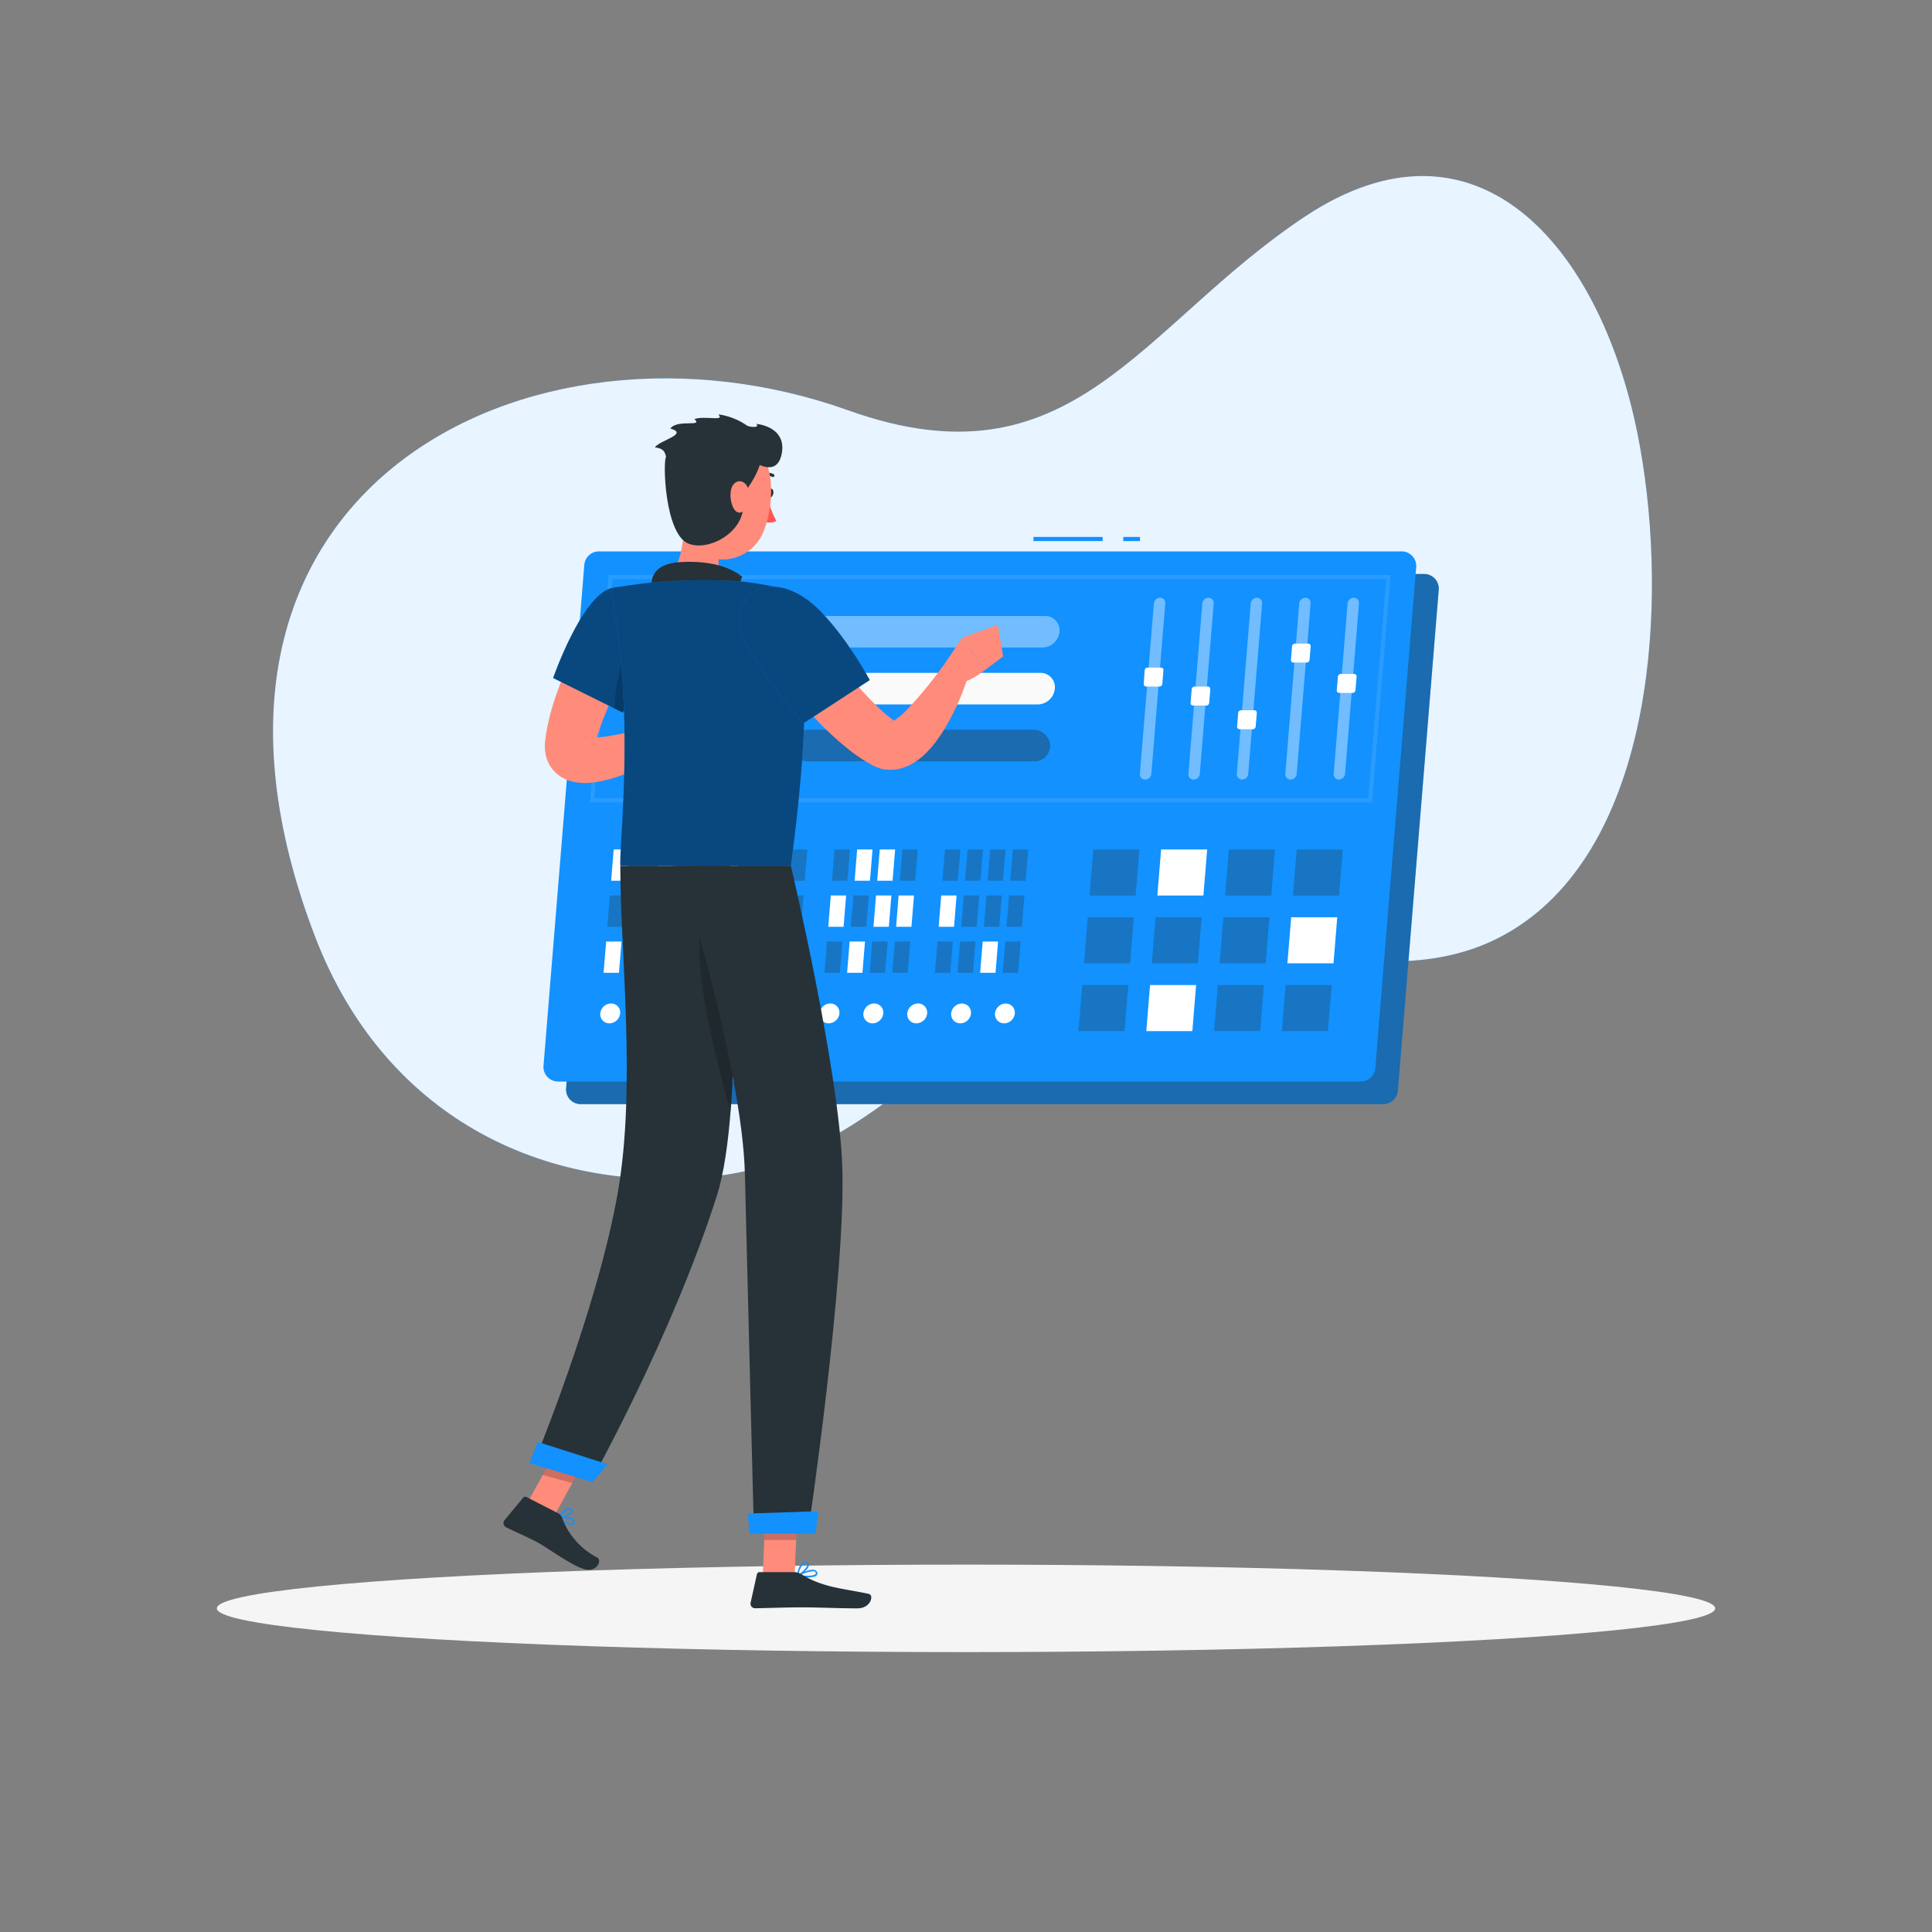 <svg xmlns="http://www.w3.org/2000/svg" viewBox="0 0 500 500"><rect x="0" y="0" width="500" height="500" fill="#808080" stroke="none"/><g id="freepik--background-simple--inject-3"><path d="M219.45,106.17C137.32,76.81,37.2,126.66,81.55,242.42,99.28,288.7,140.29,309,184.11,304.51c41.1-4.2,61.63-40.23,98.27-55,38.34-15.44,79.63,14.34,114-12.23,32.88-25.43,35.22-86.23,27.38-125.16C413.91,63.32,382,26.73,337.79,56,294.93,84.42,277.63,127,219.45,106.17Z" style="fill:#1291FF"></path><path d="M219.45,106.17C137.32,76.81,37.2,126.66,81.55,242.42,99.28,288.7,140.29,309,184.11,304.51c41.1-4.2,61.63-40.23,98.27-55,38.34-15.44,79.63,14.34,114-12.23,32.88-25.43,35.22-86.23,27.38-125.16C413.91,63.32,382,26.73,337.79,56,294.93,84.42,277.63,127,219.45,106.17Z" style="fill:#fff;opacity:0.9"></path></g><g id="freepik--Shadow--inject-3"><ellipse id="freepik--path--inject-3" cx="250" cy="416.24" rx="193.89" ry="11.32" style="fill:#f5f5f5"></ellipse></g><g id="freepik--control-panel--inject-3"><path d="M368.59,148.55H160.86a3.78,3.78,0,0,0-3.78,3.47L146.51,281.66a3.78,3.78,0,0,0,3.77,4.09H358a3.78,3.78,0,0,0,3.77-3.48l10.57-129.63A3.78,3.78,0,0,0,368.59,148.55Z" style="fill:#1291FF"></path><path d="M368.59,148.55H160.86a3.78,3.78,0,0,0-3.78,3.47L146.51,281.66a3.78,3.78,0,0,0,3.77,4.09H358a3.78,3.78,0,0,0,3.77-3.48l10.57-129.63A3.78,3.78,0,0,0,368.59,148.55Z" style="fill:#263238;opacity:0.4"></path><rect x="290.71" y="138.96" width="4.31" height="1.07" style="fill:#1291FF"></rect><rect x="267.46" y="138.96" width="17.91" height="1.07" style="fill:#1291FF"></rect><path d="M362.74,142.7H155a3.8,3.8,0,0,0-3.78,3.48L140.66,275.81a3.78,3.78,0,0,0,3.77,4.09H352.17a3.78,3.78,0,0,0,3.77-3.48l10.57-129.63A3.78,3.78,0,0,0,362.74,142.7Z" style="fill:#1291FF"></path><path d="M355.09,207.66H152.67l4.81-58.87H359.89Zm-201.26-1.07H354.11l4.63-56.73H158.46Z" style="fill:#fff;opacity:0.1"></path><path d="M346.51,201.75h0a1.62,1.62,0,0,0,1.59-1.47l3.6-44.11a1.33,1.33,0,0,0-1.35-1.47h0a1.63,1.63,0,0,0-1.6,1.47l-3.59,44.11A1.33,1.33,0,0,0,346.51,201.75Z" style="fill:#fff;opacity:0.4"></path><path d="M346.63,179.33h3.42a.77.77,0,0,0,.75-.7l.29-3.52a.64.64,0,0,0-.64-.7H347a.78.78,0,0,0-.75.7l-.29,3.52A.63.63,0,0,0,346.63,179.33Z" style="fill:#fff"></path><path d="M334,201.75h0a1.63,1.63,0,0,0,1.59-1.47l3.6-44.11a1.33,1.33,0,0,0-1.35-1.47h0a1.63,1.63,0,0,0-1.6,1.47l-3.6,44.11A1.34,1.34,0,0,0,334,201.75Z" style="fill:#fff;opacity:0.4"></path><path d="M334.74,171.47h3.41a.77.77,0,0,0,.76-.7l.29-3.51a.64.64,0,0,0-.64-.7h-3.42a.78.78,0,0,0-.76.7l-.28,3.51A.63.63,0,0,0,334.74,171.47Z" style="fill:#fff"></path><path d="M321.44,201.75h0a1.63,1.63,0,0,0,1.6-1.47l3.6-44.11a1.34,1.34,0,0,0-1.36-1.47h0a1.63,1.63,0,0,0-1.59,1.47l-3.6,44.11A1.33,1.33,0,0,0,321.44,201.75Z" style="fill:#fff;opacity:0.4"></path><path d="M320.8,188.73h3.41a.78.78,0,0,0,.76-.7l.29-3.52a.64.64,0,0,0-.65-.7H321.2a.78.78,0,0,0-.76.7l-.28,3.52A.64.64,0,0,0,320.8,188.73Z" style="fill:#fff"></path><path d="M308.91,201.75h0a1.63,1.63,0,0,0,1.6-1.47l3.59-44.11a1.33,1.33,0,0,0-1.35-1.47h0a1.62,1.62,0,0,0-1.59,1.47l-3.6,44.11A1.33,1.33,0,0,0,308.91,201.75Z" style="fill:#fff;opacity:0.4"></path><path d="M308.77,182.6h3.41a.77.77,0,0,0,.76-.7l.29-3.52a.64.64,0,0,0-.65-.7h-3.41a.78.78,0,0,0-.76.7l-.29,3.52A.64.64,0,0,0,308.77,182.6Z" style="fill:#fff"></path><path d="M296.38,201.75h0a1.62,1.62,0,0,0,1.59-1.47l3.6-44.11a1.33,1.33,0,0,0-1.35-1.47h0a1.63,1.63,0,0,0-1.6,1.47L295,200.28A1.33,1.33,0,0,0,296.38,201.75Z" style="fill:#fff;opacity:0.4"></path><path d="M296.64,177.68h3.41a.77.77,0,0,0,.76-.7l.28-3.51a.63.63,0,0,0-.64-.7H297a.77.77,0,0,0-.76.7L296,177A.64.64,0,0,0,296.64,177.68Z" style="fill:#fff"></path><path d="M181.27,167.58h88.51a4.53,4.53,0,0,0,4.42-4.09h0a3.71,3.71,0,0,0-3.76-4.08h-88.5a4.52,4.52,0,0,0-4.42,4.08h0A3.72,3.72,0,0,0,181.27,167.58Z" style="fill:#fff;opacity:0.4"></path><path d="M166,182.31H268.57a4.51,4.51,0,0,0,4.42-4.08h0a3.7,3.7,0,0,0-3.75-4.09H166.63a4.51,4.51,0,0,0-4.42,4.09h0A3.71,3.71,0,0,0,166,182.31Z" style="fill:#fafafa"></path><rect x="204.83" y="188.87" width="66.96" height="8.17" rx="4.09" style="fill:#263238;opacity:0.4"></rect><polygon points="334.61 231.76 346.54 231.76 347.51 219.84 335.59 219.84 334.61 231.76" style="fill:#263238;opacity:0.3"></polygon><polygon points="317.07 231.76 328.99 231.76 329.96 219.84 318.04 219.84 317.07 231.76" style="fill:#263238;opacity:0.3"></polygon><polygon points="299.52 231.76 311.44 231.76 312.42 219.84 300.49 219.84 299.52 231.76" style="fill:#fff"></polygon><polygon points="281.98 231.76 293.9 231.76 294.87 219.84 282.95 219.84 281.98 231.76" style="fill:#263238;opacity:0.3"></polygon><polygon points="333.18 249.31 345.11 249.31 346.08 237.39 334.16 237.39 333.18 249.31" style="fill:#fff"></polygon><polygon points="315.64 249.31 327.56 249.31 328.53 237.39 316.61 237.39 315.64 249.31" style="fill:#263238;opacity:0.3"></polygon><polygon points="298.09 249.31 310.01 249.31 310.98 237.39 299.06 237.39 298.09 249.31" style="fill:#263238;opacity:0.3"></polygon><polygon points="280.54 249.31 292.47 249.31 293.44 237.39 281.52 237.39 280.54 249.31" style="fill:#263238;opacity:0.3"></polygon><polygon points="331.75 266.85 343.67 266.85 344.65 254.93 332.72 254.93 331.75 266.85" style="fill:#263238;opacity:0.3"></polygon><polygon points="314.21 266.85 326.13 266.85 327.1 254.93 315.18 254.93 314.21 266.85" style="fill:#263238;opacity:0.3"></polygon><polygon points="296.66 266.85 308.58 266.85 309.55 254.93 297.63 254.93 296.66 266.85" style="fill:#fff"></polygon><polygon points="279.11 266.85 291.03 266.85 292.01 254.93 280.08 254.93 279.11 266.85" style="fill:#263238;opacity:0.3"></polygon><polygon points="246.59 243.67 242.62 243.67 241.96 251.76 245.93 251.76 246.59 243.67" style="fill:#263238;opacity:0.3"></polygon><polygon points="252.45 243.67 248.47 243.67 247.81 251.76 251.79 251.76 252.45 243.67" style="fill:#263238;opacity:0.3"></polygon><polygon points="258.3 243.67 254.32 243.67 253.66 251.76 257.64 251.76 258.3 243.67" style="fill:#fff"></polygon><polygon points="264.15 243.67 260.18 243.67 259.51 251.76 263.49 251.76 264.15 243.67" style="fill:#263238;opacity:0.3"></polygon><polygon points="247.56 231.75 243.59 231.75 242.93 239.85 246.91 239.85 247.56 231.75" style="fill:#fff"></polygon><polygon points="253.42 231.75 249.44 231.75 248.78 239.85 252.76 239.85 253.42 231.75" style="fill:#263238;opacity:0.3"></polygon><polygon points="259.27 231.75 255.29 231.75 254.63 239.85 258.61 239.85 259.27 231.75" style="fill:#263238;opacity:0.3"></polygon><polygon points="265.12 231.75 261.15 231.75 260.49 239.85 264.46 239.85 265.12 231.75" style="fill:#263238;opacity:0.3"></polygon><polygon points="248.54 219.84 244.56 219.84 243.9 227.94 247.88 227.94 248.54 219.84" style="fill:#263238;opacity:0.3"></polygon><polygon points="254.39 219.84 250.41 219.84 249.75 227.94 253.73 227.94 254.39 219.84" style="fill:#263238;opacity:0.3"></polygon><polygon points="260.24 219.84 256.27 219.84 255.61 227.94 259.58 227.94 260.24 219.84" style="fill:#263238;opacity:0.3"></polygon><polygon points="266.1 219.84 262.12 219.84 261.46 227.94 265.44 227.94 266.1 219.84" style="fill:#263238;opacity:0.3"></polygon><polygon points="218.01 243.67 214.03 243.67 213.38 251.76 217.35 251.76 218.01 243.67" style="fill:#263238;opacity:0.3"></polygon><polygon points="223.86 243.67 219.89 243.67 219.23 251.76 223.2 251.76 223.86 243.67" style="fill:#fff"></polygon><polygon points="229.72 243.67 225.74 243.67 225.08 251.76 229.06 251.76 229.72 243.67" style="fill:#263238;opacity:0.3"></polygon><polygon points="235.57 243.67 231.59 243.67 230.93 251.76 234.91 251.76 235.57 243.67" style="fill:#263238;opacity:0.3"></polygon><polygon points="218.98 231.75 215.01 231.75 214.35 239.85 218.32 239.85 218.98 231.75" style="fill:#fff"></polygon><polygon points="224.84 231.75 220.86 231.75 220.2 239.85 224.18 239.85 224.84 231.75" style="fill:#263238;opacity:0.3"></polygon><polygon points="230.69 231.75 226.71 231.75 226.05 239.85 230.03 239.85 230.69 231.75" style="fill:#fff"></polygon><polygon points="236.54 231.75 232.56 231.75 231.91 239.85 235.88 239.85 236.54 231.75" style="fill:#fff"></polygon><polygon points="219.96 219.84 215.98 219.84 215.32 227.94 219.29 227.94 219.96 219.84" style="fill:#263238;opacity:0.3"></polygon><polygon points="225.81 219.84 221.83 219.84 221.17 227.94 225.15 227.94 225.81 219.84" style="fill:#fff"></polygon><polygon points="231.66 219.84 227.68 219.84 227.02 227.94 231 227.94 231.66 219.84" style="fill:#fff"></polygon><polygon points="237.51 219.84 233.54 219.84 232.88 227.94 236.85 227.94 237.51 219.84" style="fill:#263238;opacity:0.3"></polygon><polygon points="189.43 243.67 185.45 243.67 184.79 251.76 188.77 251.76 189.43 243.67" style="fill:#fff"></polygon><polygon points="195.28 243.67 191.31 243.67 190.65 251.76 194.62 251.76 195.28 243.67" style="fill:#263238;opacity:0.3"></polygon><polygon points="201.14 243.67 197.16 243.67 196.5 251.76 200.47 251.76 201.14 243.67" style="fill:#fff"></polygon><polygon points="206.99 243.67 203.01 243.67 202.35 251.76 206.33 251.76 206.99 243.67" style="fill:#263238;opacity:0.3"></polygon><polygon points="190.4 231.75 186.43 231.75 185.76 239.85 189.74 239.85 190.4 231.75" style="fill:#fff"></polygon><polygon points="196.25 231.75 192.28 231.75 191.62 239.85 195.59 239.85 196.25 231.75" style="fill:#fff"></polygon><polygon points="202.11 231.75 198.13 231.75 197.47 239.85 201.45 239.85 202.11 231.75" style="fill:#263238;opacity:0.3"></polygon><polygon points="207.96 231.75 203.98 231.75 203.32 239.85 207.3 239.85 207.96 231.75" style="fill:#263238;opacity:0.3"></polygon><polygon points="191.37 219.84 187.4 219.84 186.74 227.94 190.71 227.94 191.37 219.84" style="fill:#fff"></polygon><polygon points="197.23 219.84 193.25 219.84 192.59 227.94 196.57 227.94 197.23 219.84" style="fill:#263238;opacity:0.3"></polygon><polygon points="203.08 219.84 199.1 219.84 198.44 227.94 202.42 227.94 203.08 219.84" style="fill:#263238;opacity:0.3"></polygon><polygon points="208.93 219.84 204.96 219.84 204.29 227.94 208.27 227.94 208.93 219.84" style="fill:#263238;opacity:0.3"></polygon><polygon points="160.85 243.67 156.87 243.67 156.21 251.76 160.19 251.76 160.85 243.67" style="fill:#fff"></polygon><polygon points="166.7 243.67 162.72 243.67 162.06 251.76 166.04 251.76 166.7 243.67" style="fill:#263238;opacity:0.3"></polygon><polygon points="172.55 243.67 168.58 243.67 167.92 251.76 171.89 251.76 172.55 243.67" style="fill:#fff"></polygon><polygon points="178.41 243.67 174.43 243.67 173.77 251.76 177.75 251.76 178.41 243.67" style="fill:#263238;opacity:0.3"></polygon><polygon points="161.82 231.75 157.84 231.75 157.18 239.85 161.16 239.85 161.82 231.75" style="fill:#263238;opacity:0.3"></polygon><polygon points="167.67 231.75 163.7 231.75 163.04 239.85 167.01 239.85 167.67 231.75" style="fill:#263238;opacity:0.3"></polygon><polygon points="173.53 231.75 169.55 231.75 168.89 239.85 172.87 239.85 173.53 231.75" style="fill:#fff"></polygon><polygon points="179.38 231.75 175.4 231.75 174.74 239.85 178.72 239.85 179.38 231.75" style="fill:#263238;opacity:0.3"></polygon><polygon points="162.79 219.84 158.82 219.84 158.16 227.94 162.13 227.94 162.79 219.84" style="fill:#fff"></polygon><polygon points="168.65 219.84 164.67 219.84 164.01 227.94 167.99 227.94 168.65 219.84" style="fill:#263238;opacity:0.3"></polygon><polygon points="174.5 219.84 170.52 219.84 169.86 227.94 173.84 227.94 174.5 219.84" style="fill:#fff"></polygon><polygon points="180.35 219.84 176.37 219.84 175.71 227.94 179.69 227.94 180.35 219.84" style="fill:#fff"></polygon><ellipse cx="260.07" cy="262.27" rx="2.67" ry="2.47" transform="translate(-109.17 253.18) rotate(-43.83)" style="fill:#fff"></ellipse><ellipse cx="248.72" cy="262.27" rx="2.67" ry="2.47" transform="translate(-112.33 245.32) rotate(-43.83)" style="fill:#fff"></ellipse><path d="M234.8,262.27a2.33,2.33,0,0,0,2.36,2.57,2.84,2.84,0,0,0,2.78-2.57,2.34,2.34,0,0,0-2.36-2.57A2.84,2.84,0,0,0,234.8,262.27Z" style="fill:#fff"></path><path d="M223.45,262.27a2.34,2.34,0,0,0,2.36,2.57,2.84,2.84,0,0,0,2.78-2.57,2.34,2.34,0,0,0-2.36-2.57A2.84,2.84,0,0,0,223.45,262.27Z" style="fill:#fff"></path><path d="M212.1,262.27a2.34,2.34,0,0,0,2.36,2.57,2.84,2.84,0,0,0,2.78-2.57,2.34,2.34,0,0,0-2.36-2.57A2.84,2.84,0,0,0,212.1,262.27Z" style="fill:#fff"></path><path d="M200.75,262.27a2.34,2.34,0,0,0,2.36,2.57,2.84,2.84,0,0,0,2.78-2.57,2.34,2.34,0,0,0-2.36-2.57A2.84,2.84,0,0,0,200.75,262.27Z" style="fill:#fff"></path><path d="M189.4,262.27a2.34,2.34,0,0,0,2.36,2.57,2.84,2.84,0,0,0,2.78-2.57,2.34,2.34,0,0,0-2.36-2.57A2.84,2.84,0,0,0,189.4,262.27Z" style="fill:#fff"></path><path d="M178.05,262.27a2.34,2.34,0,0,0,2.36,2.57,2.84,2.84,0,0,0,2.78-2.57,2.34,2.34,0,0,0-2.36-2.57A2.84,2.84,0,0,0,178.05,262.27Z" style="fill:#fff"></path><path d="M166.7,262.27a2.34,2.34,0,0,0,2.36,2.57,2.84,2.84,0,0,0,2.78-2.57,2.33,2.33,0,0,0-2.36-2.57A2.84,2.84,0,0,0,166.7,262.27Z" style="fill:#263238;opacity:0.3"></path><path d="M155.35,262.27a2.34,2.34,0,0,0,2.36,2.57,2.84,2.84,0,0,0,2.78-2.57,2.33,2.33,0,0,0-2.36-2.57A2.84,2.84,0,0,0,155.35,262.27Z" style="fill:#fff"></path></g><g id="freepik--Character--inject-3"><path d="M167.34,164.79c-.59.91-1.29,2.08-1.93,3.14s-1.31,2.18-1.94,3.29c-1.26,2.21-2.5,4.44-3.63,6.7a80.31,80.31,0,0,0-5.61,13.59l-.45,1.68-.06.21c0,.07,0,.16,0,.13s0,0,0,0a1.59,1.59,0,0,1,0-.17l-.06-.32a3.36,3.36,0,0,0-.16-.48,3.56,3.56,0,0,0-.28-.6,3.82,3.82,0,0,0-.91-1c-.67-.44-.89-.37-.83-.32a5.5,5.5,0,0,0,2.14.24,26.31,26.31,0,0,0,3.39-.29A151.69,151.69,0,0,0,172,187.31l2.87,6.38a70.13,70.13,0,0,1-7.41,4.14,63.76,63.76,0,0,1-8,3.3,39.52,39.52,0,0,1-4.57,1.17,19.23,19.23,0,0,1-2.66.31,14.49,14.49,0,0,1-3.26-.16,10,10,0,0,1-4.51-1.92,8.75,8.75,0,0,1-2.21-2.52,9.43,9.43,0,0,1-.7-1.52,11.27,11.27,0,0,1-.38-1.46l-.1-.7-.05-.63a11.6,11.6,0,0,1,0-1.18c0-.39.06-.69.1-1l.05-.36,0-.29.39-2.28a62.79,62.79,0,0,1,2.35-8.65,83,83,0,0,1,3.24-8.08c1.19-2.62,2.5-5.16,3.9-7.64.7-1.25,1.41-2.48,2.17-3.69s1.51-2.36,2.43-3.69Z" style="fill:#ff8b7b"></path><path d="M170.84,187.81l4.33-4.32,4.32,9.61s-4.08,2.27-7.72.62Z" style="fill:#ff8b7b"></path><polygon points="181.59 180.04 184.78 188.16 179.49 193.1 175.18 183.49 181.59 180.04" style="fill:#ff8b7b"></polygon><path d="M198.53,127.49c-.1.66.17,1.25.6,1.31s.86-.41,1-1.07-.17-1.25-.6-1.31S198.63,126.83,198.53,127.49Z" style="fill:#263238"></path><path d="M198.64,128.73a23.77,23.77,0,0,0,2.29,6.1,3.82,3.82,0,0,1-3.23.11Z" style="fill:#ff5652"></path><path d="M196.7,123.48a.37.37,0,0,0,.29,0,3.12,3.12,0,0,1,2.83-.08.39.39,0,1,0,.38-.68,3.84,3.84,0,0,0-3.56.07.39.39,0,0,0,.06.72Z" style="fill:#263238"></path><path d="M177,129.05c.42,6.14.21,17.26-4.48,20.73,0,0,.87,6.28,12,7.68,12.24,1.53,6.61-5.34,6.61-5.34-6.47-2.44-5.68-7.37-3.93-11.88Z" style="fill:#ff8b7b"></path><path d="M168.59,152.54a1.73,1.73,0,0,0,.06-.7c-.32-3.89,2.38-6,7.09-6.34,5-.37,12.06.17,16.4,3.83-1,1-.35,5-.35,5Z" style="fill:#263238"></path><path d="M148.23,394.57l.08,0a.81.81,0,0,0,.42-.83.92.92,0,0,0-.34-.68c-.95-.8-3.69-.45-3.8-.44a.19.19,0,0,0-.16.14.18.18,0,0,0,.06.2C145.13,393.48,147.25,394.91,148.23,394.57Zm-3.12-1.64c.93-.07,2.46-.08,3,.39a.59.59,0,0,1,.21.4c0,.37-.15.44-.2.47C147.61,394.44,146.11,393.68,145.11,392.93Z" style="fill:#1291FF"></path><path d="M146,392.68c1-.33,2-.9,2.15-1.48a.65.65,0,0,0-.32-.74,1.08,1.08,0,0,0-.86-.15c-1.21.25-2.47,2.29-2.52,2.37a.2.2,0,0,0,0,.2.2.2,0,0,0,.18.1A5.24,5.24,0,0,0,146,392.68Zm.92-1.95.13,0a.69.69,0,0,1,.56.1c.21.14.18.25.16.3-.16.53-1.71,1.27-2.76,1.46A5.07,5.07,0,0,1,146.92,390.73Z" style="fill:#1291FF"></path><path d="M209,408.24c1.06,0,2.08-.15,2.42-.62a.75.75,0,0,0,0-.86,1,1,0,0,0-.62-.45c-1.38-.38-4.26,1.26-4.38,1.33a.23.23,0,0,0-.1.21.22.22,0,0,0,.16.16A14.88,14.88,0,0,0,209,408.24Zm1.31-1.6a1.45,1.45,0,0,1,.37,0,.61.61,0,0,1,.39.28c.13.24.08.36,0,.43-.38.53-2.47.54-4,.33A8.71,8.71,0,0,1,210.27,406.64Z" style="fill:#1291FF"></path><path d="M206.47,408l.08,0c1-.44,3-2.23,2.81-3.16,0-.22-.19-.49-.73-.55a1.45,1.45,0,0,0-1.08.34c-1.05.86-1.27,3.08-1.28,3.18a.18.18,0,0,0,.08.17A.19.19,0,0,0,206.47,408Zm2-3.35h.12c.35,0,.37.18.38.22.09.56-1.25,2-2.27,2.57a4.58,4.58,0,0,1,1.09-2.54A1.05,1.05,0,0,1,208.48,404.66Z" style="fill:#1291FF"></path><polygon points="197.39 407.81 205.64 407.81 206.47 388.71 198.22 388.71 197.39 407.81" style="fill:#ff8b7b"></polygon><polygon points="135.71 390.39 143.35 392.49 153.15 374.58 145.5 372.48 135.71 390.39" style="fill:#ff8b7b"></polygon><path d="M144.5,391.66l-8.25-4.23a.72.72,0,0,0-.88.19l-4.79,5.78a1.21,1.21,0,0,0,.4,1.86c2.91,1.42,4.4,2,8,3.83,2.24,1.14,8.88,6.08,12.23,7s4.65-2.33,3.36-3a18.93,18.93,0,0,1-9.13-10.34A2,2,0,0,0,144.5,391.66Z" style="fill:#263238"></path><path d="M205.59,406.86h-9a.71.71,0,0,0-.7.56l-1.63,7.34a1.19,1.19,0,0,0,1.18,1.46c3.25-.05,7.95-.24,12-.24,4.77,0,8.9.26,14.5.26,3.39,0,4.33-3.43,2.91-3.74-6.46-1.41-11.73-1.56-17.3-5A3.88,3.88,0,0,0,205.59,406.86Z" style="fill:#263238"></path><path d="M170.14,166.33c-.86,2.21-1.81,4.37-2.76,6.4-1.65,3.51-3.28,6.57-4.48,8.68-1.06,1.91-1.75,3-1.75,3l-18-8.94s7.26-20.87,14.84-23.2C165.74,150,174,156.38,170.14,166.33Z" style="fill:#1291FF"></path><path d="M170.14,166.33c-.86,2.21-1.81,4.37-2.76,6.4-1.65,3.51-3.28,6.57-4.48,8.68-1.06,1.91-1.75,3-1.75,3l-18-8.94s7.26-20.87,14.84-23.2C165.74,150,174,156.38,170.14,166.33Z" style="opacity:0.5"></path><path d="M162.15,168.39c1.57,1.15,2.69,4.26,3.49,7.91-1,2-2,3.75-2.74,5.11-1.06,1.91-1.75,3-1.75,3l-2.07-1A40,40,0,0,1,162.15,168.39Z" style="opacity:0.2"></path><path d="M208.25,179.64c0,2.8-.07,5.89-.23,9.3-.4,9.25-1.41,20.78-3.35,35.11H160.55c-.3-6.77,3.95-39.82-2.58-71.74a116.33,116.33,0,0,1,14.78-1.86,162.78,162.78,0,0,1,18.75,0,84.61,84.61,0,0,1,12.69,2.29S208.26,157.33,208.25,179.64Z" style="fill:#1291FF"></path><path d="M208.25,179.64c0,2.8-.07,5.89-.23,9.3-.4,9.25-1.41,20.78-3.35,35.11H160.55c-.3-6.77,3.95-39.82-2.58-71.74a116.33,116.33,0,0,1,14.78-1.86,162.78,162.78,0,0,1,18.75,0,84.61,84.61,0,0,1,12.69,2.29S208.26,157.33,208.25,179.64Z" style="opacity:0.5"></path><path d="M209.66,160.48c.36.69,1.07,1.83,1.73,2.87s1.41,2.14,2.16,3.21c1.5,2.15,3.06,4.29,4.69,6.36a86.09,86.09,0,0,0,10.35,11.36c.91.8,1.82,1.55,2.73,2.2l.34.24.17.12.08.06,0,0a2.73,2.73,0,0,0-.6-.16,1.43,1.43,0,0,0-.94.08c-.16.18.6,0,1.33-.55a20.82,20.82,0,0,0,2.51-2.06,106.7,106.7,0,0,0,10-12.11l6.3,3a62,62,0,0,1-3.25,8.29q-.94,2-2.09,4a41.34,41.34,0,0,1-2.55,4,26.53,26.53,0,0,1-3.4,3.91,16.87,16.87,0,0,1-2.41,1.9,12.68,12.68,0,0,1-3.52,1.63,10.37,10.37,0,0,1-5.11.14,10.78,10.78,0,0,1-2.53-1l-.29-.15-.14-.08-.27-.16-.55-.32a47.4,47.4,0,0,1-4.07-2.75,83.27,83.27,0,0,1-13-12.73c-1.89-2.29-3.72-4.62-5.42-7.07-.86-1.22-1.7-2.46-2.51-3.77a41.88,41.88,0,0,1-2.45-4.42Z" style="fill:#ff8b7b"></path><path d="M244.32,172l4.74-7,5.75,8.46s-4.59,3.87-8.46,3.46Z" style="fill:#ff8b7b"></path><polygon points="258.22 161.69 259.62 169.88 254.81 173.49 249.06 165.03 258.22 161.69" style="fill:#ff8b7b"></polygon><path d="M191.44,161.13c.26,7.89,16.5,26.05,16.5,26.05L225.1,176s-5.44-10.18-12.51-17.55C201.94,147.33,191.13,151.67,191.44,161.13Z" style="fill:#1291FF"></path><path d="M191.44,161.13c.26,7.89,16.5,26.05,16.5,26.05L225.1,176s-5.44-10.18-12.51-17.55C201.94,147.33,191.13,151.67,191.44,161.13Z" style="opacity:0.5"></path><polygon points="206.46 388.71 206.04 398.56 197.79 398.56 198.21 388.71 206.46 388.71" style="opacity:0.2"></polygon><polygon points="145.5 372.48 153.15 374.59 148.1 383.82 140.44 381.71 145.5 372.48" style="opacity:0.2"></polygon><path d="M176.8,122.76c-.73,8.16-1.57,12.89,1.88,17.66,5.19,7.17,15.72,5,18.88-2.78,2.84-7,3.56-19.16-3.86-23.58A11.17,11.17,0,0,0,176.8,122.76Z" style="fill:#ff8b7b"></path><path d="M192,128.41c1.39-1.91,6.21-7.93,5-13.15-1.27-5.46-8.34-7.76-11.09-8,1.84,1.91-3.5.24-6.21,1.2,2.41,2.18-4.34-.08-6.22,2.44,4.91,1.45-2.67,3-4,4.86,2.37.34,2.56,1.2,2.9,2.47-.86,1.07-.37,19.95,5.77,22.45C183.93,143,194.4,136.71,192,128.41Z" style="fill:#263238"></path><path d="M195.69,109.68c1.09.93-1.1,1.24-3.78,0l.91,8.07c2.63,2.49,8.23,5.76,9.46-.19S198.32,110,195.69,109.68Z" style="fill:#263238"></path><path d="M189.2,126.73a7.45,7.45,0,0,0,.61,4.73c1,1.92,2.68,1.37,3.45-.43.69-1.61,1-4.56-.44-5.88S189.62,124.81,189.2,126.73Z" style="fill:#ff8b7b"></path><path d="M189,224.05s3.89,62.43-3.49,85.45C173.85,346,153,383.21,153,383.21l-14.9-4.48s16.38-39.32,21.77-70c4.85-27.59.66-62.11.66-84.65Z" style="fill:#263238"></path><path d="M189.66,238c-4.17-1.21-7.41-.75-8.26,2.95-2.2,9.67,4.4,35.18,7.69,46.85C190.43,271,190.12,251,189.66,238Z" style="opacity:0.2"></path><path d="M157.23,378.94c.06,0-3.89,4.61-3.89,4.61l-16.28-4.9,2.07-5.5Z" style="fill:#1291FF"></path><path d="M204.68,224.05s12.43,52.67,13.3,77.83c1,28.22-8.86,94.77-8.86,94.77h-14s-1.72-67.07-2.34-92.77c-.68-28-17.13-79.83-17.13-79.83Z" style="fill:#263238"></path><path d="M211.8,391.09c.07,0-.78,5.8-.78,5.8H194l-.46-5.18Z" style="fill:#1291FF"></path></g></svg>